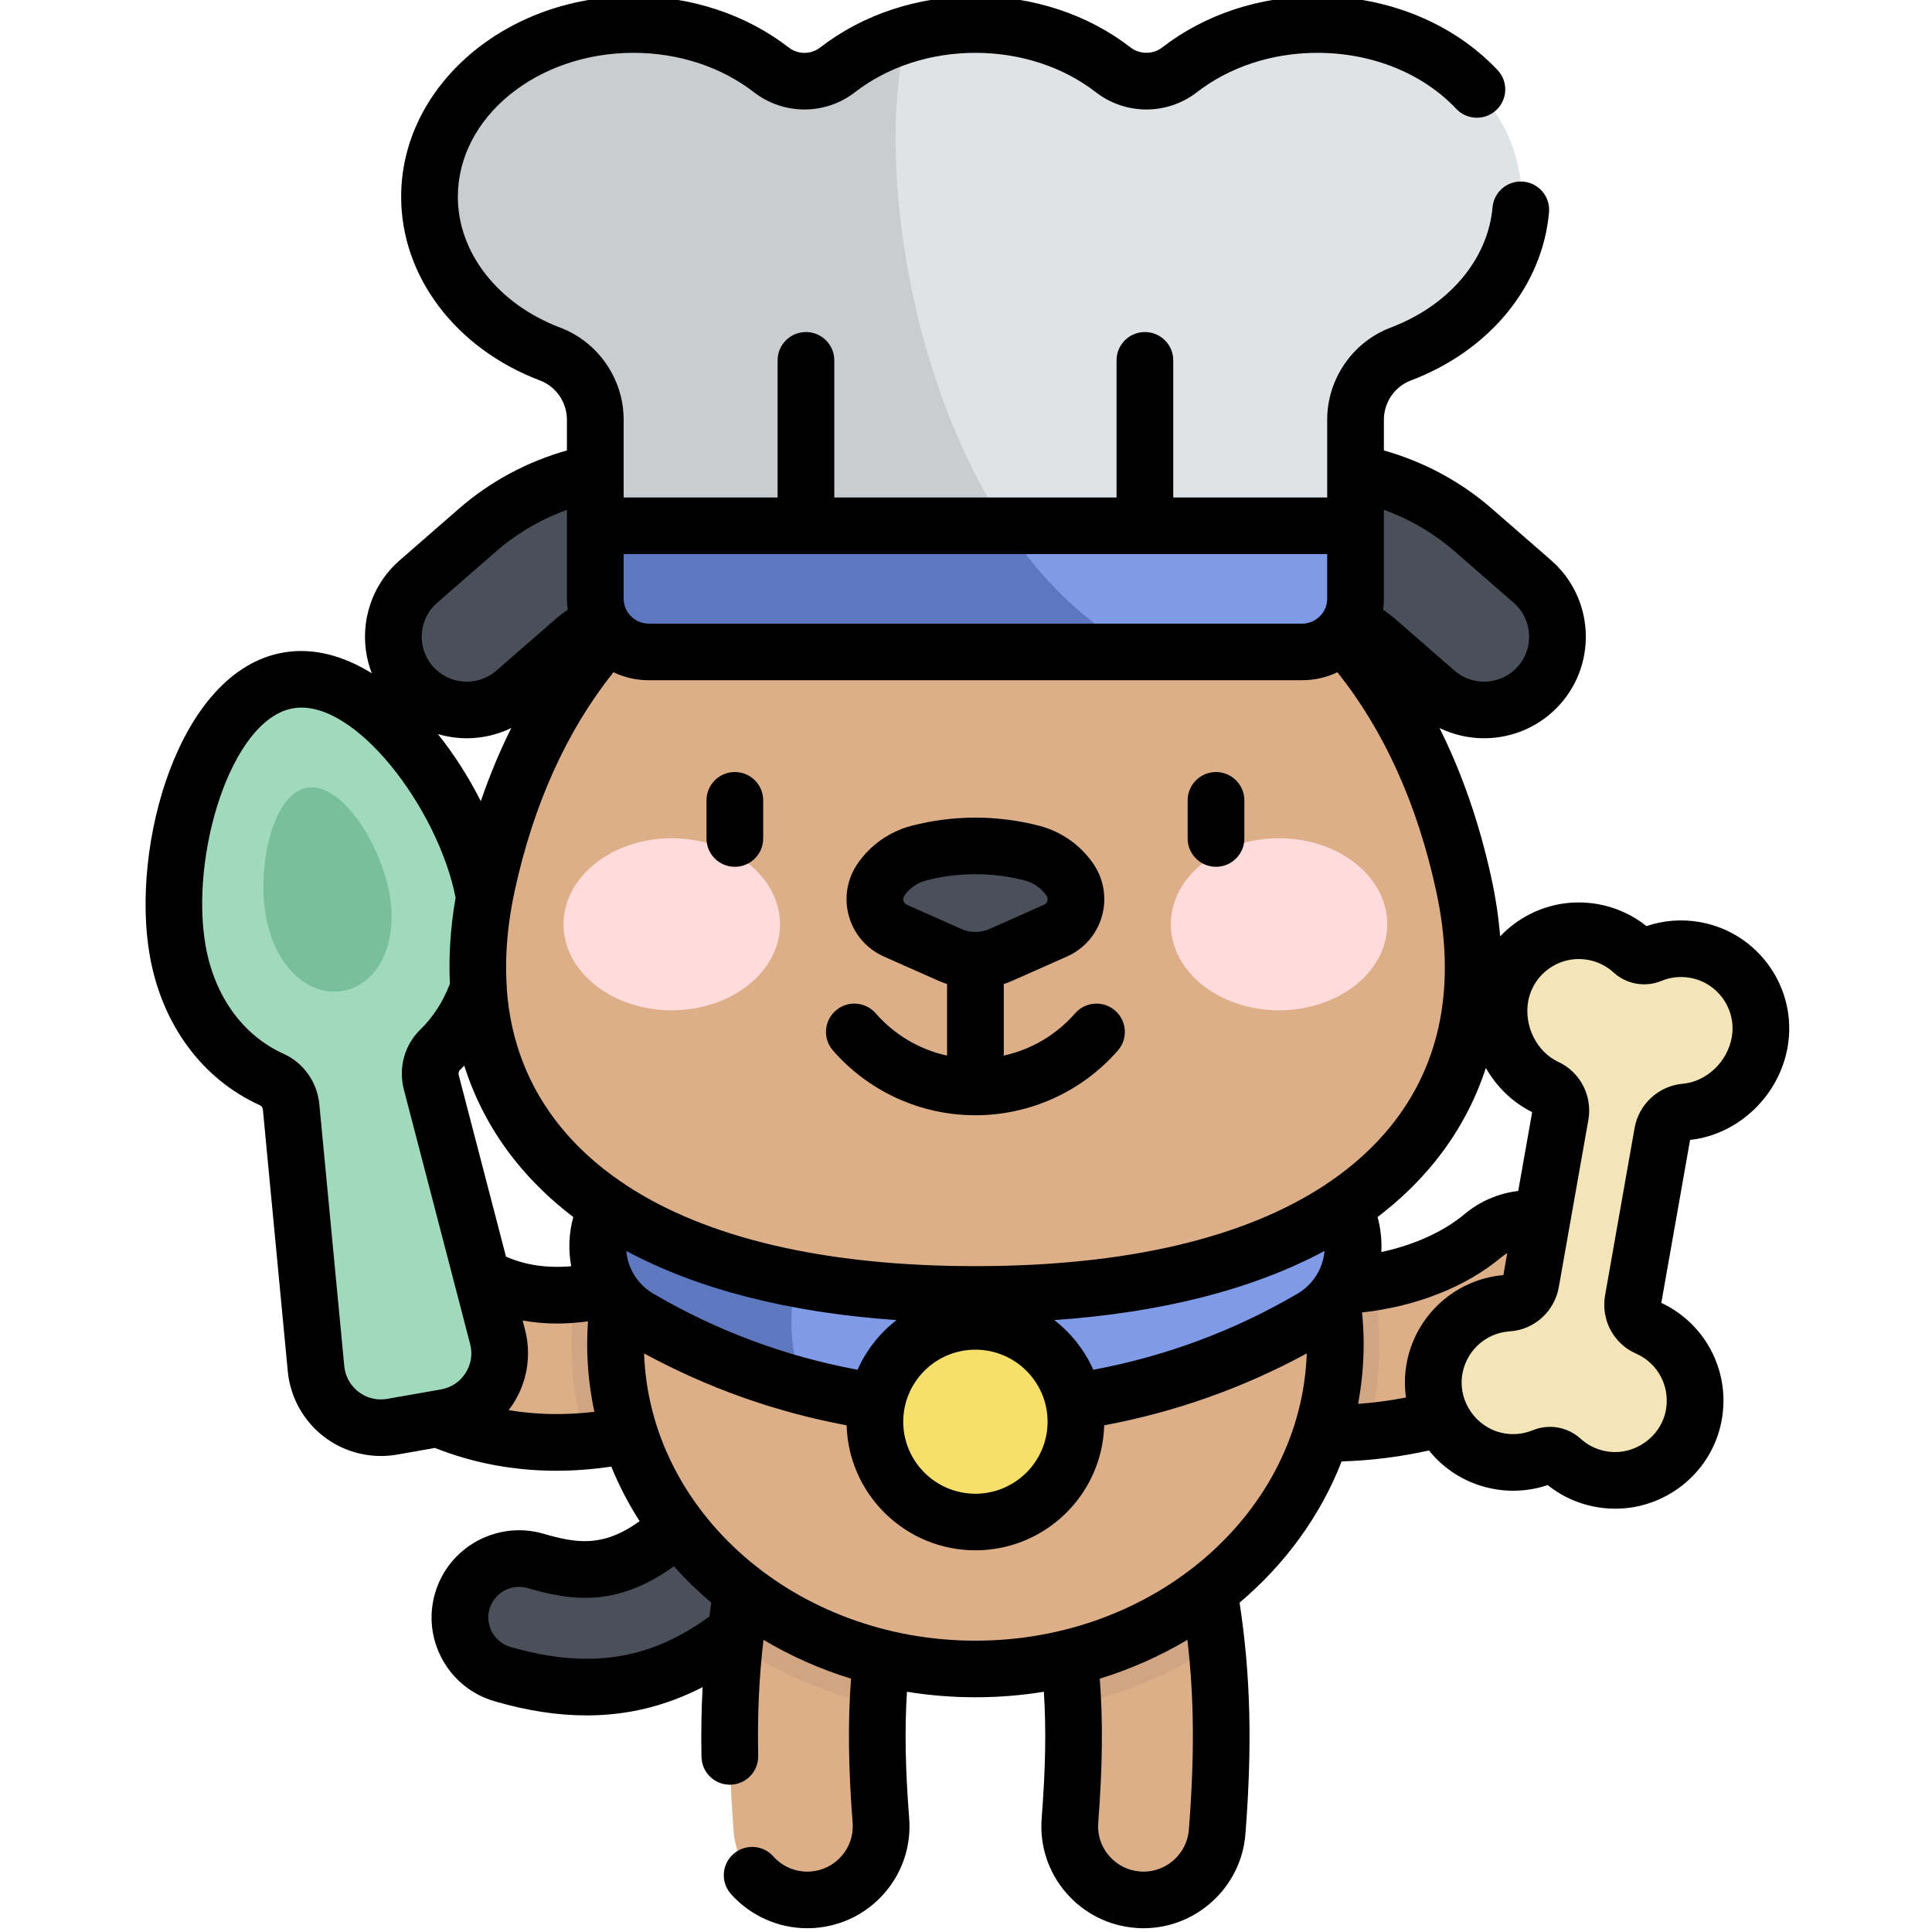 <svg width="66" height="66" viewBox="0 0 66 66" fill="none" xmlns="http://www.w3.org/2000/svg">
<g clip-path="url(#clip0_1591_25821)">
<path d="M20.044 57.634C19.135 57.634 18.184 57.484 17.169 57.191C16.099 56.882 15.482 55.765 15.793 54.697C16.102 53.628 17.221 53.013 18.292 53.322C20.257 53.891 22.002 54.009 25.042 50.032C25.717 49.148 26.983 48.978 27.869 49.652C28.755 50.327 28.925 51.59 28.249 52.474C25.55 56.007 23.032 57.634 20.044 57.634Z" fill="#495059"/>
<path d="M27.576 64.904C26.272 64.904 25.167 63.902 25.064 62.583C24.8 59.198 24.907 56.672 25.43 53.862C25.686 52.495 27.002 51.593 28.371 51.848C29.74 52.102 30.644 53.416 30.389 54.783C29.946 57.161 29.862 59.238 30.093 62.192C30.201 63.578 29.163 64.789 27.774 64.897C27.708 64.902 27.642 64.904 27.576 64.904Z" fill="#DDAF89"/>
<path d="M39.068 64.904C39.002 64.904 38.936 64.902 38.869 64.897C37.481 64.789 36.443 63.578 36.551 62.192C36.781 59.238 36.698 57.16 36.255 54.783C36 53.416 36.904 52.102 38.273 51.848C39.642 51.593 40.959 52.495 41.213 53.862C41.738 56.672 41.843 59.198 41.58 62.583C41.477 63.902 40.372 64.904 39.068 64.904Z" fill="#DDAF89"/>
<path d="M21.052 49.101C17.857 49.636 14.925 48.931 12.595 47.026C11.518 46.145 11.36 44.559 12.243 43.484C13.126 42.409 14.715 42.251 15.792 43.132C17.397 44.444 19.538 44.6 22.154 43.596C23.453 43.096 24.913 43.744 25.413 45.041C25.913 46.339 25.265 47.795 23.965 48.294C22.977 48.673 22.002 48.942 21.052 49.101Z" fill="#DDAF89"/>
<path d="M16.546 30.635C15.951 27.267 12.732 22.736 9.839 23.245C6.947 23.755 5.475 29.11 6.071 32.479C6.447 34.613 7.692 36.16 9.288 36.88C9.66 37.047 9.906 37.411 9.945 37.817L10.797 46.762C10.92 48.053 12.12 48.964 13.399 48.739L15.231 48.417C16.511 48.191 17.326 46.925 16.999 45.671L14.734 36.974C14.631 36.58 14.738 36.154 15.03 35.869C16.284 34.648 16.923 32.769 16.546 30.635Z" fill="#A0D9BB"/>
<path d="M13.308 30.549C13.614 32.282 12.88 33.644 11.713 33.849C10.546 34.054 9.389 33.025 9.083 31.293C8.777 29.56 9.32 27.116 10.487 26.911C11.654 26.705 13.002 28.817 13.308 30.549Z" fill="#78BF9B"/>
<path d="M43.133 48.808C41.754 48.609 40.799 47.332 40.998 45.956C41.197 44.581 42.477 43.627 43.855 43.826C46.927 44.269 49.383 43.284 50.657 42.215C51.723 41.321 53.313 41.458 54.21 42.522C55.106 43.585 54.969 45.173 53.903 46.068C51.169 48.363 47.143 49.387 43.133 48.808Z" fill="#DDAF89"/>
<path d="M54.895 50.557C56.242 50.7 57.51 49.809 57.83 48.496C58.152 47.173 57.455 45.871 56.278 45.355C55.915 45.196 55.717 44.8 55.786 44.411L56.794 38.704C56.863 38.316 57.181 38.019 57.573 37.986C58.808 37.879 59.89 36.871 60.113 35.607C60.375 34.126 59.384 32.712 57.899 32.451C57.368 32.358 56.846 32.425 56.382 32.617C56.177 32.702 55.944 32.661 55.78 32.511C55.41 32.172 54.942 31.931 54.412 31.837C52.927 31.576 51.512 32.566 51.25 34.047C51.027 35.311 51.697 36.628 52.821 37.149C53.178 37.315 53.375 37.703 53.307 38.09L52.299 43.797C52.23 44.186 51.908 44.491 51.513 44.516C50.23 44.599 49.129 45.585 48.978 46.939C48.828 48.282 49.715 49.553 51.029 49.877C51.624 50.024 52.214 49.966 52.732 49.752C52.939 49.667 53.173 49.708 53.338 49.859C53.751 50.237 54.286 50.493 54.895 50.557Z" fill="#F3E5B7"/>
<path d="M41.213 53.862C40.958 52.495 39.641 51.593 38.273 51.848C36.903 52.102 36 53.416 36.254 54.783C36.475 55.967 36.607 57.076 36.654 58.257C38.449 57.852 40.106 57.129 41.552 56.156C41.47 55.397 41.358 54.64 41.213 53.862Z" fill="#D1A582"/>
<path d="M28.371 51.848C27.002 51.593 25.685 52.495 25.43 53.862C25.285 54.64 25.173 55.397 25.091 56.156C26.537 57.129 28.195 57.853 29.989 58.257C30.037 57.077 30.168 55.967 30.389 54.783C30.643 53.416 29.74 52.102 28.371 51.848Z" fill="#D1A582"/>
<path d="M46.925 43.808C46 43.959 44.968 43.986 43.855 43.826C42.476 43.626 41.197 44.581 40.998 45.956C40.798 47.332 41.754 48.608 43.132 48.808C44.342 48.982 45.551 49.01 46.728 48.902C46.983 47.945 47.12 46.946 47.12 45.918C47.12 45.199 47.053 44.494 46.925 43.808Z" fill="#D1A582"/>
<path d="M22.154 43.596C21.263 43.938 20.428 44.142 19.65 44.215C19.567 44.772 19.523 45.34 19.523 45.918C19.523 47.065 19.692 48.175 20.008 49.231C20.353 49.203 20.701 49.16 21.052 49.101C22.002 48.942 22.976 48.673 23.964 48.294C25.264 47.795 25.913 46.339 25.413 45.041C24.913 43.744 23.453 43.097 22.154 43.596Z" fill="#D1A582"/>
<path d="M45.616 45.918C45.616 39.79 40.111 34.822 33.322 34.822C26.532 34.822 21.028 39.79 21.028 45.918C21.028 52.047 26.532 57.014 33.322 57.014C40.111 57.014 45.616 52.047 45.616 45.918Z" fill="#DDAF89"/>
<path d="M44.425 38.793C41.412 41.289 37.543 42.789 33.322 42.789C29.101 42.789 25.231 41.289 22.218 38.793C21.578 39.622 21.043 40.523 20.639 41.483C20.087 42.79 20.596 44.306 21.822 45.024C25.196 47.001 29.126 48.135 33.322 48.135C37.518 48.135 41.448 47.001 44.822 45.024C46.048 44.306 46.557 42.79 46.005 41.483C45.6 40.523 45.066 39.622 44.425 38.793Z" fill="#7F9AE6"/>
<path d="M27.723 41.87C25.694 41.182 23.833 40.131 22.218 38.793C21.578 39.622 21.044 40.523 20.639 41.483C20.087 42.79 20.596 44.306 21.821 45.024C23.576 46.052 25.482 46.849 27.496 47.381C26.757 45.9 26.967 43.679 27.723 41.87Z" fill="#5E78BF"/>
<path d="M28.605 24.393C28.093 24.393 27.578 24.238 27.133 23.915L24.047 21.678C22.695 20.698 20.873 20.78 19.614 21.876L17.594 23.637C16.55 24.546 14.966 24.439 14.055 23.398C13.144 22.356 13.251 20.775 14.295 19.866L16.316 18.105C17.773 16.835 19.639 16.088 21.572 16.002C23.504 15.916 25.43 16.493 26.995 17.627L30.081 19.865C31.202 20.677 31.451 22.243 30.636 23.361C30.145 24.035 29.38 24.393 28.605 24.393Z" fill="#495059"/>
<path d="M38.038 24.394C37.263 24.394 36.498 24.035 36.007 23.361C35.193 22.243 35.441 20.677 36.562 19.865L39.648 17.628C41.213 16.493 43.14 15.916 45.072 16.002C47.004 16.088 48.871 16.835 50.328 18.105L52.348 19.866C53.392 20.775 53.499 22.356 52.588 23.398C51.677 24.439 50.093 24.546 49.049 23.637L47.029 21.876C45.77 20.78 43.947 20.698 42.596 21.678L39.51 23.915C39.065 24.238 38.549 24.394 38.038 24.394Z" fill="#495059"/>
<path d="M33.322 44.22C46.054 44.22 51.792 38.398 50.001 30.201C48.077 21.393 42.015 16.572 33.322 16.572C24.628 16.572 18.566 21.393 16.642 30.201C14.851 38.398 20.589 44.22 33.322 44.22Z" fill="#DDAF89"/>
<path d="M36.756 48.568C36.756 50.46 35.218 51.995 33.322 51.995C31.425 51.995 29.888 50.46 29.888 48.568C29.888 46.674 31.425 45.14 33.322 45.14C35.218 45.14 36.756 46.674 36.756 48.568Z" fill="#F6E06A"/>
<path d="M26.645 31.575C26.645 29.952 24.99 28.636 22.948 28.636C20.907 28.636 19.252 29.952 19.252 31.575C19.252 33.197 20.907 34.513 22.948 34.513C24.99 34.513 26.645 33.197 26.645 31.575Z" fill="#FFDBDB"/>
<path d="M47.391 31.575C47.391 29.952 45.736 28.636 43.695 28.636C41.653 28.636 39.998 29.952 39.998 31.575C39.998 33.197 41.653 34.513 43.695 34.513C45.736 34.513 47.391 33.197 47.391 31.575Z" fill="#FFDBDB"/>
<path d="M35.26 29.146C33.989 28.814 32.654 28.814 31.383 29.146C30.857 29.284 30.398 29.607 30.092 30.056C29.679 30.663 29.916 31.494 30.588 31.793L32.45 32.619C33.005 32.865 33.638 32.865 34.193 32.619L36.056 31.793C36.727 31.494 36.965 30.663 36.551 30.056C36.246 29.607 35.787 29.284 35.26 29.146Z" fill="#495059"/>
<path d="M51.971 6.723C51.971 3.473 48.852 0.838 45.003 0.838C43.188 0.838 41.536 1.425 40.297 2.385C39.631 2.9 38.693 2.9 38.028 2.385C36.788 1.425 35.136 0.838 33.322 0.838C31.507 0.838 29.855 1.425 28.615 2.385C27.95 2.9 27.012 2.9 26.347 2.385C25.107 1.425 23.455 0.838 21.64 0.838C17.792 0.838 14.672 3.473 14.672 6.723C14.672 9.117 16.364 11.176 18.793 12.095C19.724 12.447 20.336 13.343 20.336 14.337V20.45C20.336 21.455 21.152 22.271 22.159 22.271H44.484C45.491 22.271 46.307 21.455 46.307 20.45V14.337C46.307 13.343 46.919 12.447 47.85 12.095C50.279 11.176 51.971 9.117 51.971 6.723Z" fill="#DFE3E5"/>
<path d="M30.992 1.176C30.103 1.443 29.297 1.857 28.615 2.385C27.95 2.9 27.012 2.9 26.347 2.385C25.107 1.425 23.455 0.838 21.64 0.838C17.792 0.838 14.672 3.473 14.672 6.723C14.672 9.117 16.364 11.176 18.793 12.095C19.724 12.447 20.336 13.343 20.336 14.337V20.451C20.336 21.456 21.152 22.271 22.159 22.271H38.926C31.63 18.479 29.637 6.141 30.992 1.176Z" fill="#CACDCF"/>
<path d="M44.484 22.271H22.159C21.152 22.271 20.336 21.456 20.336 20.451V17.961H46.307V20.451C46.307 21.456 45.491 22.271 44.484 22.271Z" fill="#7F9AE6"/>
<path d="M20.336 20.451C20.336 21.456 21.152 22.271 22.159 22.271H38.926C37.063 21.303 35.546 19.779 34.343 17.961H20.336V20.451Z" fill="#5E78BF"/>
<path d="M58.068 31.499C57.455 31.391 56.83 31.439 56.245 31.636C55.763 31.251 55.192 30.993 54.58 30.885C53.606 30.715 52.626 30.931 51.817 31.497C51.608 31.642 51.418 31.807 51.247 31.987C51.195 31.338 51.096 30.674 50.948 29.996C50.539 28.124 49.946 26.412 49.176 24.87C49.657 25.103 50.177 25.22 50.697 25.22C51.667 25.22 52.632 24.818 53.318 24.034C54.579 22.592 54.43 20.396 52.986 19.138L50.965 17.377C49.901 16.45 48.638 15.772 47.276 15.388V14.338C47.276 13.745 47.645 13.207 48.193 12.999C50.883 11.981 52.693 9.779 52.917 7.253C52.964 6.721 52.57 6.252 52.037 6.205C51.504 6.158 51.034 6.551 50.987 7.083C50.829 8.864 49.496 10.438 47.507 11.191C46.21 11.682 45.339 12.947 45.339 14.338V16.159V16.164V16.994H40.08V12.31C40.08 11.775 39.646 11.343 39.111 11.343C38.576 11.343 38.143 11.775 38.143 12.31V16.994H28.501V12.31C28.501 11.775 28.067 11.343 27.533 11.343C26.997 11.343 26.564 11.775 26.564 12.31V16.994H21.305V16.164C21.305 16.162 21.305 16.16 21.305 16.159V14.337C21.305 12.946 20.433 11.682 19.137 11.191C17.013 10.387 15.641 8.633 15.641 6.723C15.641 4.011 18.333 1.805 21.641 1.805C23.174 1.805 24.635 2.282 25.753 3.149C26.771 3.937 28.192 3.937 29.21 3.149C30.328 2.282 31.788 1.805 33.322 1.805C34.855 1.805 36.316 2.282 37.434 3.149C38.452 3.937 39.873 3.937 40.891 3.149C42.009 2.282 43.469 1.805 45.003 1.805C46.87 1.805 48.599 2.502 49.748 3.719C50.115 4.107 50.728 4.125 51.118 3.758C51.507 3.392 51.525 2.781 51.158 2.392C49.644 0.79 47.401 -0.129 45.003 -0.129C43.042 -0.129 41.159 0.492 39.703 1.621C39.389 1.864 38.935 1.864 38.622 1.621C37.166 0.492 35.283 -0.129 33.322 -0.129C31.36 -0.129 29.478 0.492 28.021 1.621C27.704 1.868 27.259 1.868 26.941 1.621C25.485 0.492 23.602 -0.129 21.641 -0.129C17.264 -0.129 13.704 2.945 13.704 6.723C13.704 9.444 15.567 11.908 18.45 12.999C18.998 13.206 19.367 13.745 19.367 14.337V15.388C18.005 15.771 16.742 16.45 15.679 17.377L13.658 19.137C12.529 20.121 12.191 21.678 12.701 22.999C11.738 22.404 10.705 22.111 9.671 22.293C6.08 22.926 4.457 28.916 5.117 32.647C5.533 35.004 6.908 36.868 8.889 37.761C8.938 37.783 8.975 37.842 8.981 37.909L9.832 46.853C9.917 47.737 10.371 48.551 11.078 49.088C11.636 49.513 12.321 49.739 13.016 49.739C13.2 49.739 13.384 49.724 13.567 49.691L14.858 49.464C16.16 49.98 17.548 50.243 19.008 50.243C19.621 50.243 20.246 50.194 20.883 50.103C21.148 50.752 21.472 51.375 21.851 51.966C20.59 52.871 19.699 52.723 18.561 52.393C16.979 51.937 15.32 52.85 14.862 54.427C14.64 55.192 14.73 55.997 15.115 56.695C15.5 57.392 16.134 57.898 16.9 58.119C18.021 58.444 19.049 58.601 20.044 58.601C21.436 58.601 22.744 58.282 24.002 57.635C23.961 58.411 23.947 59.2 23.964 60.021C23.975 60.548 24.406 60.968 24.932 60.968H24.952C25.487 60.958 25.912 60.516 25.901 59.982C25.873 58.577 25.93 57.307 26.082 56.019C27.006 56.57 28.009 57.018 29.073 57.346C28.961 58.817 28.98 60.371 29.127 62.267C29.159 62.68 29.029 63.081 28.759 63.395C28.489 63.709 28.113 63.901 27.699 63.933C27.211 63.971 26.741 63.779 26.418 63.417C26.062 63.019 25.45 62.983 25.05 63.339C24.651 63.694 24.615 64.305 24.972 64.704C25.634 65.446 26.584 65.871 27.576 65.871C27.667 65.871 27.76 65.868 27.849 65.861C28.779 65.788 29.625 65.359 30.231 64.652C30.837 63.945 31.131 63.045 31.059 62.117C30.927 60.429 30.902 59.077 30.983 57.793C31.742 57.917 32.524 57.981 33.322 57.981C34.12 57.981 34.901 57.917 35.66 57.793C35.742 59.077 35.717 60.429 35.585 62.117C35.513 63.045 35.807 63.945 36.413 64.652C37.019 65.359 37.865 65.788 38.794 65.86C38.884 65.868 38.976 65.871 39.068 65.871C40.877 65.871 42.405 64.459 42.545 62.658C42.782 59.625 42.723 57.222 42.346 54.749C43.902 53.433 45.11 51.783 45.832 49.924C46.846 49.894 47.845 49.767 48.815 49.55C49.306 50.159 49.99 50.616 50.796 50.815C51.49 50.987 52.203 50.958 52.871 50.732C53.422 51.173 54.081 51.443 54.793 51.519C54.924 51.533 55.053 51.539 55.183 51.539C56.863 51.539 58.368 50.384 58.771 48.724C59.188 47.009 58.341 45.252 56.753 44.508L57.736 38.941C59.379 38.762 60.772 37.442 61.067 35.775C61.421 33.77 60.075 31.852 58.068 31.499ZM52.341 37.991L51.865 40.685C51.196 40.764 50.559 41.035 50.033 41.475C49.316 42.077 48.304 42.531 47.188 42.772C47.209 42.375 47.168 41.971 47.06 41.576C47.804 41.009 48.459 40.379 49.02 39.684C49.799 38.718 50.38 37.645 50.759 36.483C51.125 37.124 51.668 37.66 52.341 37.991ZM47.276 20.451V17.417C48.162 17.737 48.983 18.216 49.691 18.833L51.712 20.594C52.351 21.151 52.417 22.124 51.859 22.762C51.301 23.4 50.326 23.465 49.687 22.909L47.666 21.148C47.535 21.033 47.394 20.929 47.25 20.83C47.267 20.706 47.276 20.579 47.276 20.451ZM21.305 18.928H45.339V20.451C45.339 20.657 45.265 20.847 45.142 20.994C45.135 21.002 45.127 21.01 45.12 21.018C44.964 21.193 44.737 21.304 44.484 21.304H22.159C21.907 21.304 21.68 21.192 21.523 21.018C21.516 21.01 21.509 21.002 21.502 20.994C21.379 20.847 21.305 20.657 21.305 20.451V18.928ZM14.932 20.594L16.953 18.833C17.662 18.216 18.482 17.737 19.367 17.417V20.451C19.367 20.579 19.377 20.706 19.394 20.831C19.25 20.929 19.11 21.033 18.978 21.148L16.957 22.909C16.317 23.466 15.343 23.4 14.785 22.762C14.227 22.124 14.293 21.151 14.932 20.594ZM17.467 24.869C17.073 25.659 16.725 26.492 16.425 27.369C16.018 26.564 15.522 25.78 14.96 25.077C15.282 25.171 15.614 25.22 15.947 25.22C16.466 25.22 16.987 25.103 17.467 24.869ZM15.902 46.907C15.711 47.206 15.412 47.403 15.063 47.465L14.78 47.515C14.78 47.515 14.779 47.515 14.779 47.515L13.231 47.787C12.882 47.849 12.534 47.764 12.251 47.55C11.969 47.335 11.795 47.023 11.761 46.671L10.909 37.725C10.837 36.968 10.369 36.306 9.687 35.999C8.298 35.373 7.328 34.029 7.024 32.311C6.48 29.233 7.883 24.572 10.008 24.198C12.103 23.828 14.965 27.616 15.564 30.665C15.388 31.68 15.324 32.663 15.369 33.606C15.14 34.214 14.8 34.742 14.354 35.177C13.818 35.699 13.605 36.48 13.796 37.218L16.061 45.914C16.151 46.257 16.094 46.609 15.902 46.907ZM15.672 36.731C15.655 36.666 15.669 36.598 15.707 36.561C15.759 36.51 15.809 36.456 15.86 36.403C16.238 37.595 16.827 38.697 17.624 39.684C18.185 40.379 18.84 41.009 19.584 41.576C19.431 42.133 19.412 42.707 19.513 43.257C18.681 43.327 17.935 43.217 17.285 42.927L15.672 36.731ZM17.376 48.172C17.431 48.101 17.483 48.028 17.532 47.952C18.013 47.206 18.16 46.285 17.936 45.428L17.854 45.11C18.231 45.178 18.621 45.214 19.024 45.214C19.369 45.214 19.724 45.188 20.087 45.138C20.069 45.398 20.059 45.659 20.059 45.918C20.059 46.709 20.144 47.481 20.305 48.23C19.286 48.349 18.308 48.33 17.376 48.172ZM21.85 43.805C21.773 43.717 21.705 43.623 21.647 43.523C21.645 43.52 21.644 43.518 21.642 43.516C21.503 43.276 21.419 43.01 21.395 42.734C23.832 44.041 26.939 44.84 30.627 45.096C30.054 45.54 29.593 46.123 29.295 46.793C26.827 46.334 24.481 45.461 22.312 44.19C22.136 44.087 21.983 43.957 21.855 43.81C21.853 43.809 21.852 43.807 21.85 43.805ZM24.232 55.224C22.883 56.207 21.543 56.667 20.044 56.667C19.235 56.667 18.383 56.535 17.439 56.262C17.17 56.184 16.947 56.006 16.812 55.762C16.677 55.517 16.645 55.234 16.723 54.965C16.884 54.411 17.466 54.09 18.022 54.251C19.471 54.67 21.045 54.938 23.02 53.506C23.414 53.947 23.841 54.363 24.299 54.751C24.275 54.908 24.253 55.066 24.232 55.224ZM40.613 62.508C40.551 63.31 39.872 63.938 39.068 63.938C39.027 63.938 38.986 63.936 38.944 63.933C38.531 63.901 38.154 63.709 37.885 63.395C37.615 63.081 37.484 62.68 37.517 62.267C37.664 60.371 37.682 58.817 37.57 57.346C38.635 57.018 39.639 56.569 40.563 56.019C40.798 58.015 40.809 59.999 40.613 62.508ZM33.322 56.048C27.196 56.048 22.191 51.674 22.003 46.235C24.171 47.413 26.492 48.237 28.922 48.691C28.988 51.056 30.936 52.961 33.322 52.961C35.708 52.961 37.656 51.056 37.721 48.691C40.152 48.237 42.473 47.413 44.641 46.235C44.453 51.674 39.448 56.048 33.322 56.048ZM30.856 48.568C30.856 47.211 31.962 46.107 33.322 46.107C34.681 46.107 35.787 47.211 35.787 48.568C35.787 49.924 34.681 51.028 33.322 51.028C31.962 51.028 30.856 49.924 30.856 48.568ZM44.795 43.803C44.792 43.807 44.789 43.81 44.787 43.813C44.658 43.959 44.507 44.087 44.332 44.19C42.163 45.461 39.817 46.334 37.349 46.793C37.051 46.123 36.59 45.54 36.017 45.096C39.704 44.839 42.812 44.041 45.248 42.734C45.215 43.127 45.057 43.502 44.795 43.803ZM45.424 40.373C45.372 40.402 45.324 40.435 45.279 40.471C42.514 42.299 38.453 43.253 33.322 43.253C28.192 43.253 24.13 42.299 21.366 40.472C21.321 40.435 21.272 40.402 21.22 40.373C20.405 39.816 19.707 39.182 19.133 38.471C18.052 37.132 17.444 35.567 17.313 33.797C17.315 33.738 17.312 33.68 17.305 33.623C17.248 32.615 17.34 31.543 17.588 30.408C18.233 27.459 19.365 24.96 20.956 22.965C21.32 23.139 21.729 23.237 22.159 23.237H44.484C44.915 23.237 45.323 23.14 45.688 22.965C47.279 24.96 48.411 27.459 49.055 30.408C49.757 33.619 49.237 36.332 47.511 38.471C46.937 39.182 46.238 39.816 45.424 40.373ZM48.015 46.831C47.981 47.139 47.988 47.445 48.029 47.741C47.493 47.846 46.947 47.918 46.394 47.959C46.518 47.295 46.584 46.613 46.584 45.918C46.584 45.558 46.565 45.196 46.53 44.835C48.371 44.634 50.078 43.964 51.281 42.955C51.346 42.9 51.417 42.853 51.489 42.81L51.357 43.559C49.61 43.715 48.212 45.078 48.015 46.831ZM59.159 35.439C59.012 36.272 58.294 36.953 57.49 37.022C56.664 37.093 55.985 37.716 55.84 38.535L54.833 44.243C54.684 45.081 55.118 45.903 55.889 46.24C56.671 46.583 57.091 47.435 56.889 48.268C56.685 49.104 55.856 49.687 54.998 49.596C54.618 49.556 54.27 49.4 53.992 49.146C53.704 48.882 53.328 48.743 52.949 48.743C52.75 48.743 52.55 48.781 52.361 48.859C52.013 49.003 51.633 49.031 51.262 48.939C50.426 48.732 49.845 47.9 49.941 47.045C50.036 46.194 50.724 45.536 51.575 45.481C52.415 45.427 53.105 44.803 53.252 43.965L54.261 38.258C54.406 37.438 53.982 36.621 53.23 36.273C52.498 35.933 52.057 35.048 52.204 34.215C52.286 33.752 52.543 33.349 52.928 33.081C53.313 32.811 53.78 32.708 54.244 32.79C54.574 32.847 54.879 32.998 55.125 33.223C55.565 33.625 56.204 33.738 56.754 33.51C57.062 33.382 57.401 33.345 57.731 33.403C58.194 33.484 58.598 33.741 58.868 34.126C59.137 34.51 59.24 34.977 59.159 35.439ZM25.103 26.374C24.568 26.374 24.135 26.807 24.135 27.341V28.644C24.135 29.178 24.568 29.611 25.103 29.611C25.638 29.611 26.072 29.178 26.072 28.644V27.341C26.072 26.807 25.638 26.374 25.103 26.374ZM41.541 26.374C41.005 26.374 40.572 26.807 40.572 27.341V28.644C40.572 29.178 41.005 29.611 41.541 29.611C42.075 29.611 42.509 29.178 42.509 28.644V27.341C42.509 26.807 42.075 26.374 41.541 26.374ZM38.094 34.523C37.691 34.172 37.079 34.214 36.728 34.616C36.084 35.353 35.228 35.855 34.291 36.061V33.616C34.391 33.583 34.489 33.546 34.587 33.503L36.45 32.676C37.033 32.417 37.467 31.918 37.642 31.305C37.817 30.692 37.711 30.039 37.353 29.512C36.915 28.87 36.259 28.408 35.506 28.211C34.077 27.838 32.567 27.838 31.137 28.211C30.385 28.408 29.729 28.87 29.291 29.512C28.932 30.039 28.827 30.692 29.002 31.305C29.176 31.918 29.611 32.417 30.194 32.676L32.057 33.503C32.154 33.546 32.253 33.583 32.353 33.616V36.061C31.416 35.855 30.559 35.353 29.916 34.617C29.564 34.214 28.953 34.172 28.549 34.523C28.146 34.874 28.104 35.484 28.455 35.887C29.683 37.293 31.457 38.099 33.322 38.099C35.187 38.099 36.961 37.293 38.188 35.887C38.54 35.484 38.498 34.874 38.094 34.523ZM32.844 31.736L30.982 30.909C30.907 30.876 30.877 30.818 30.865 30.775C30.852 30.732 30.847 30.667 30.893 30.6C31.068 30.344 31.329 30.16 31.628 30.081C32.182 29.936 32.752 29.864 33.322 29.864C33.892 29.864 34.461 29.936 35.015 30.081C35.315 30.16 35.576 30.344 35.75 30.6C35.796 30.667 35.791 30.732 35.779 30.775C35.766 30.818 35.737 30.876 35.662 30.909L33.8 31.736C33.496 31.871 33.148 31.871 32.844 31.736Z" fill="black"/>
</g>
<defs>
<clipPath id="clip0_1591_25821">
<rect width="66" height="66" fill="white"/>
</clipPath>
</defs>
</svg>
